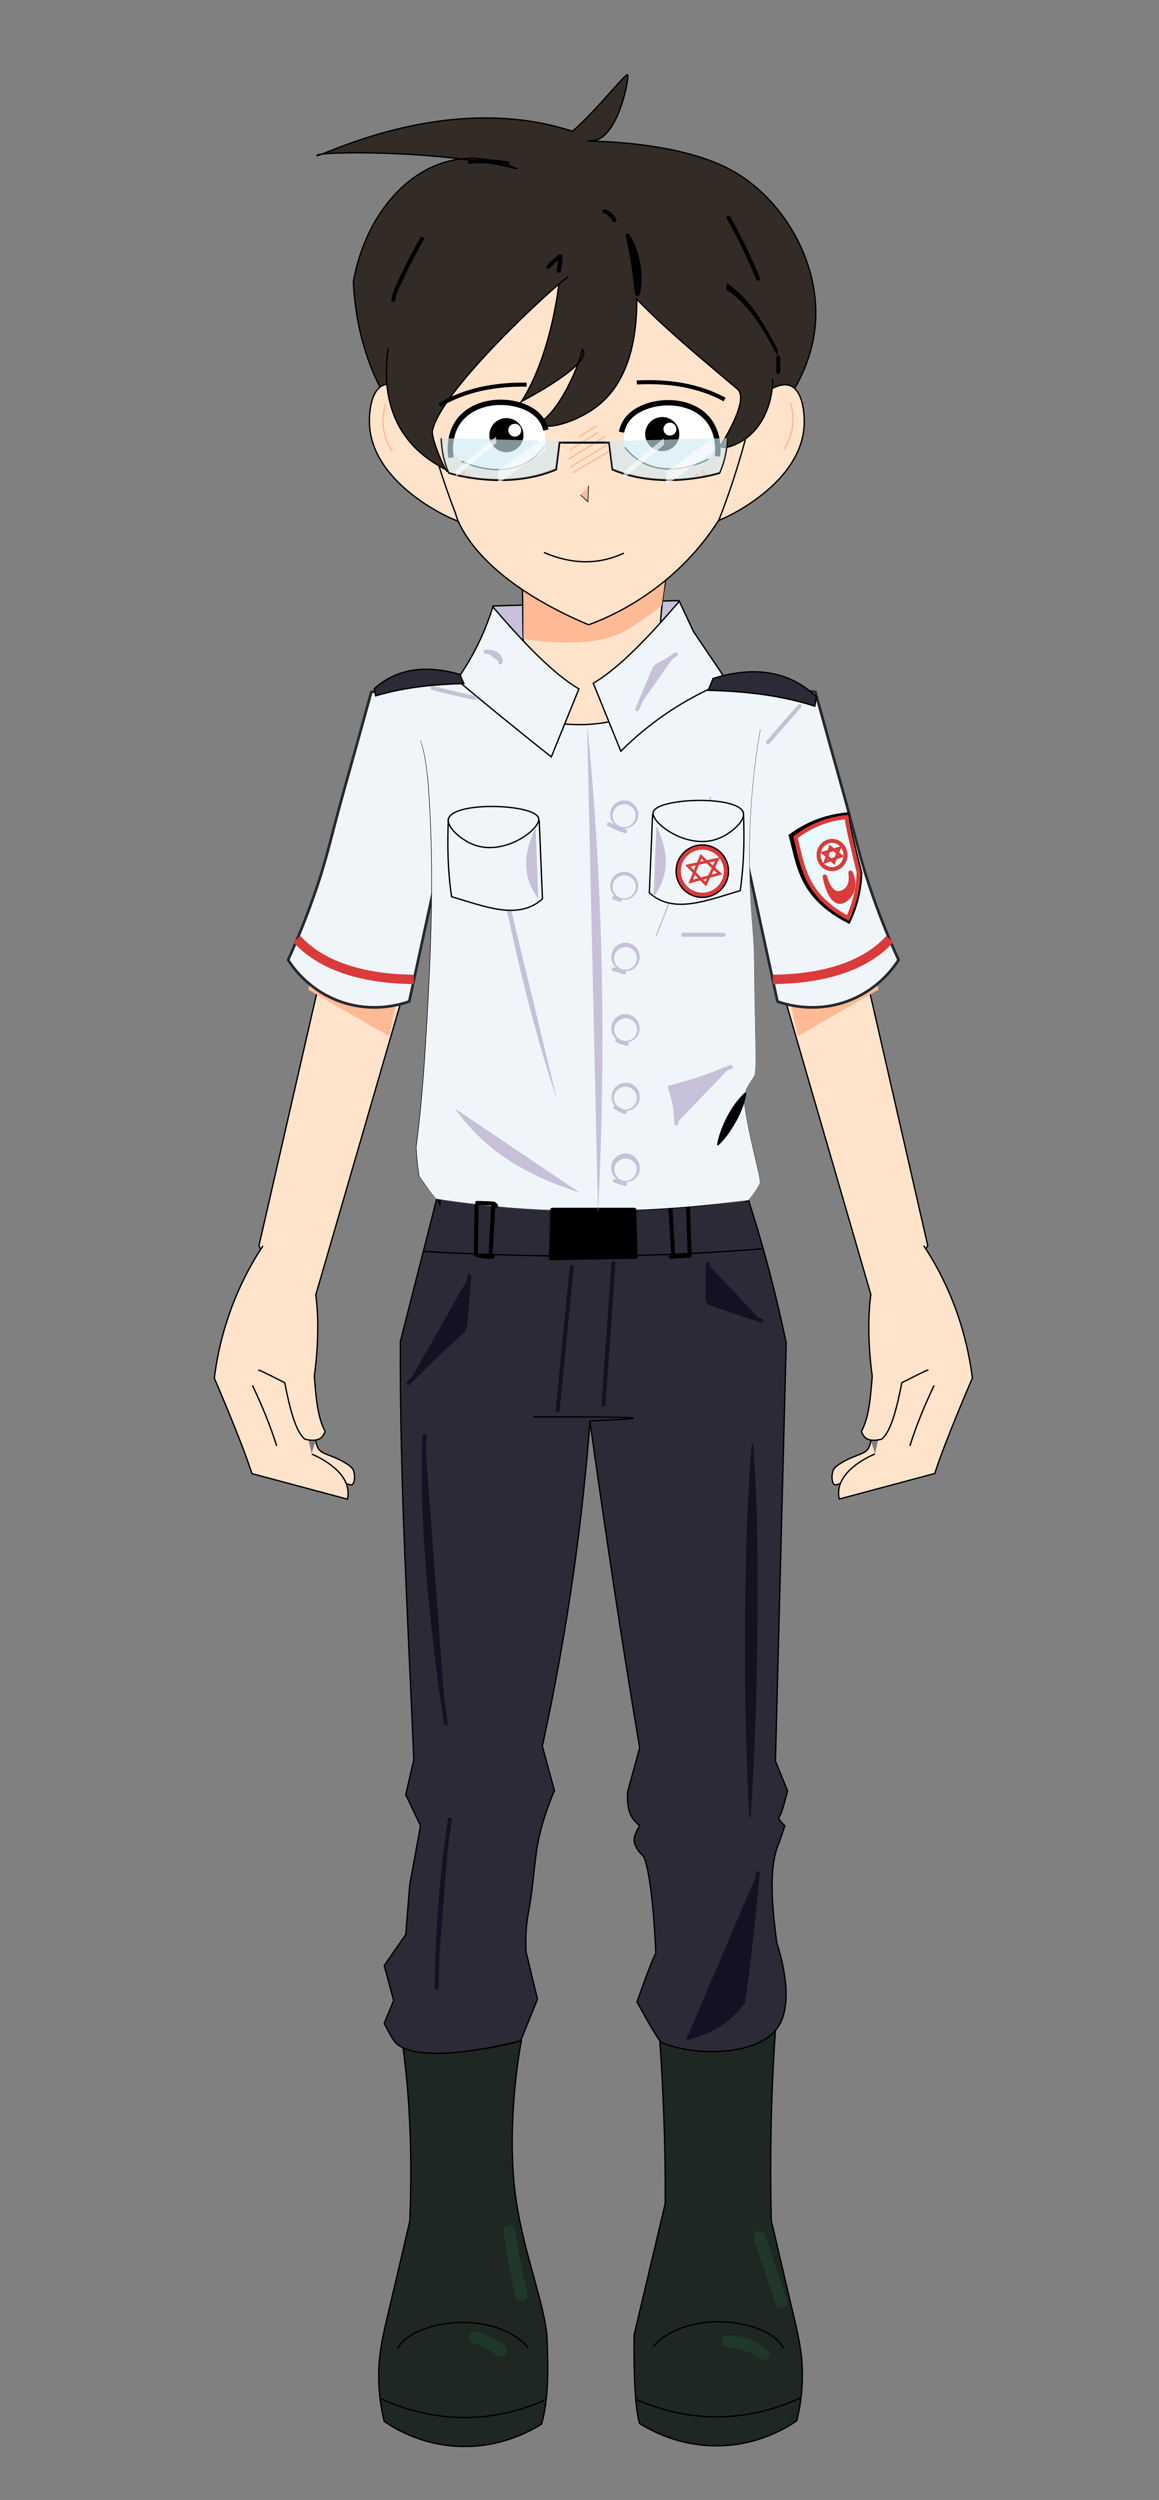 <?xml version="1.0" encoding="utf-8"?>
<!-- Generator: Adobe Illustrator 28.3.0, SVG Export Plug-In . SVG Version: 6.00 Build 0)  -->
<svg version="1.1" id="Layer_1" xmlns="http://www.w3.org/2000/svg" xmlns:xlink="http://www.w3.org/1999/xlink" x="0px" y="0px"
	 viewBox="0 0 862.1 1859" style="enable-background:new 0 0 862.1 1859;" xml:space="preserve">
<rect x="0" y="0" width="862.1" height="1859" fill="#808080" stroke="none"/>
<style type="text/css">
	.st0{fill:none;stroke:#000000;stroke-miterlimit:10;}
	.st1{fill:#C6C0D8;stroke:#000000;stroke-miterlimit:10;}
	.st2{fill:#FFE3CB;stroke:#000000;stroke-miterlimit:10;}
	.st3{fill:#2D2A38;}
	.st4{fill:#FFB995;}
	.st5{fill:#332C26;stroke:#000000;stroke-miterlimit:10;}
	.st6{fill:#332C26;}
	.st7{fill:none;stroke:#FFB995;stroke-miterlimit:10;}
	.st8{fill:#1E2722;stroke:#000000;stroke-miterlimit:10;}
	.st9{fill:#20382B;}
	.st10{fill:#FFB995;stroke:#000000;stroke-width:0.5;stroke-miterlimit:10;}
	.st11{fill:#FFB995;stroke:#FFB995;stroke-miterlimit:10;}
	.st12{fill:#EFF5F9;stroke:#25282D;stroke-width:2;stroke-miterlimit:10;}
	.st13{fill:#FFE3CB;}
	.st14{fill:#EFF5F9;stroke:#DB3A3A;stroke-width:7;stroke-miterlimit:10;}
	.st15{fill:#EFF5F9;stroke:#000000;stroke-miterlimit:10;}
	.st16{fill:#EFF5F9;}
	.st17{fill:#2D2A38;stroke:#000000;stroke-miterlimit:10;}
	.st18{fill:#141123;}
	.st19{fill:#141123;stroke:#141123;stroke-width:3;stroke-miterlimit:10;}
	.st20{fill:#C6C0D8;}
	.st21{fill:none;stroke:#C6C0D8;stroke-miterlimit:10;}
	.st22{fill:#45A3BF;}
	.st23{fill:#B3D9E8;stroke:#000000;stroke-miterlimit:10;}
	.st24{fill:#C6C0D8;stroke:#C6C0D8;stroke-miterlimit:10;}
	.st25{fill:#2D2A38;stroke:#000000;stroke-width:3;stroke-miterlimit:10;}
	.st26{fill:#EBFAFF;stroke:#DB3A3A;stroke-width:3;stroke-miterlimit:10;}
	.st27{fill:#DB3A3A;stroke:#DB3A3A;stroke-width:3;stroke-miterlimit:10;}
	.st28{fill:none;stroke:#DB3A3A;stroke-width:2;stroke-miterlimit:10;}
	.st29{fill:#EFF5F9;stroke:#000000;stroke-width:3;stroke-miterlimit:10;}
	.st30{fill:#EFF5F9;stroke:#DB3A3A;stroke-width:3;stroke-miterlimit:10;}
	.st31{fill:none;stroke:#DB3A3A;stroke-width:3;stroke-miterlimit:10;}
	.st32{fill:#FFFFFF;}
	.st33{fill:none;stroke:#000000;stroke-width:4;stroke-miterlimit:10;}
	.st34{stroke:#000000;stroke-miterlimit:10;}
	.st35{fill:none;stroke:#000000;stroke-width:3;stroke-miterlimit:10;}
	.st36{opacity:0.63;fill:#CEEAF4;stroke:#000000;stroke-miterlimit:10;enable-background:new    ;}
	.st37{opacity:0.63;}
	.st38{fill:#FDFEFF;}
</style>
<path class="st0" d="M400.5,1269.9"/>
<path class="st1" d="M366.8,450.6c46-1.3,92-2.7,138-4c-1.3,36.8-31.6,66.4-68,67C401,514.2,370.2,486.6,366.8,450.6z"/>
<path class="st2" d="M497.8,404.6c2.6,23.5-6,13-8,90c-2.9,9.3-9,25.8-22,43c-10,13.2-18.6,24.6-30,25c-18.9,0.7-33.6-29.7-40-43
	c-13.5-28-6-64-11-106C407.8,387.4,455.5,380.7,497.8,404.6z"/>
<g>
	<path class="st3" d="M552.4,907.7c2-4.3,6.3-15.2,1.4-22c-3.4-4.7-9.7-5.5-12-5.8c-54.9-6.9-12.3-12-90.7-13.6
		c-40.5-0.8-83.1-1-118.6,18.5c-1.8,1-3.6,2.1-4.7,3.8c-0.9,1.5-1.1,3.3-1.3,5c-3.1,30.5-3.3,61.3-0.4,91.9
		c0.8,8.4,1.8,16.8,4.8,24.7c4.3,11.3,12.5,20.7,20.5,29.8c3.9,4.5,8.1,9.1,13.5,11.5c6.3,2.7,13.5,2.1,20.4,2.4
		c10,0.4,19.8,2.8,29.8,3.8c10,1.1,20.5,0.6,29.3-4.2c5.9-3.2,10.6-8.2,15.2-13.1c13.2-14,26.4-28.1,38.1-43.4
		c4.2-5.5,8.2-11.1,12.9-16c5.4-5.6,11.8-10.2,16.8-16.2c6.2-7.4,10.1-16.4,13.9-25.3c3.6-8.5,8.1-20.3,11.8-35"/>
	<g>
		<path d="M553.7,908.4c3.9-8.7,7.1-21.7-3-27.5c-3.9-2.2-8.3-2.5-12.7-3.1c-4.1-0.6-8.2-1.2-12.3-2c-4.6-0.9-9.2-1.9-13.5-3.6
			c-0.3-0.1-0.7-0.2-1-0.4c-0.1-0.1-0.3-0.1-0.4-0.2c-0.1,0-0.8-0.3-0.3-0.1c-0.6-0.2-1.2-0.5-1.8-0.8c-1.2-0.5-2.4-1.1-3.7-1.5
			c-3.5-1.3-7.3-1.9-11-2.4c-8-1-16-1.4-24.1-1.7c-13.3-0.5-26.7-0.8-40-0.8c-13.4,0-26.9,0.4-40.3,1.9c-13.2,1.5-26.3,4.1-38.8,8.5
			c-6.2,2.2-12.2,4.8-18,7.9c-2.7,1.4-5.5,3-6.8,5.9c-1.4,3.1-1.3,7-1.6,10.3c-2.8,30.2-2.8,60.9,0.6,91.1c0.8,7.1,2,14.3,4.6,21
			c2.5,6.2,6,11.9,10.1,17.2c4,5.2,8.4,10.2,12.8,15.1c4.5,4.9,9.5,9.2,16.1,10.7c6.7,1.5,13.7,0.8,20.5,1.4
			c7.4,0.6,14.7,2.2,22.1,3.1c13.3,1.8,27.4,1.5,38.5-7c5.4-4.1,9.8-9.2,14.4-14.1c5.1-5.4,10.1-10.8,15.1-16.4
			c4.9-5.4,9.6-10.9,14.2-16.5c4.5-5.6,8.7-11.5,13.2-17.1c4.4-5.4,9.5-10,14.7-14.7c5-4.6,9.4-9.5,12.9-15.4
			c3.5-5.8,6.1-12,8.7-18.2c2.1-5,4.1-10.1,5.9-15.3c2.2-6.3,4.1-12.8,5.7-19.3c0.5-1.9-2.4-2.7-2.9-0.8c-3,11.8-6.8,23.3-11.5,34.4
			c-2.6,6-5.1,12.1-8.5,17.7c-3.4,5.8-7.8,10.6-12.7,15c-5,4.5-10,9-14.2,14.2c-4.4,5.4-8.4,11.1-12.8,16.5
			c-9,11.2-18.7,21.8-28.5,32.3c-4.5,4.8-8.9,10-14.1,14.2c-5.1,4.2-11,6.7-17.4,7.7c-13.8,2.2-27.6-1.9-41.3-3.3
			c-6.7-0.7-13.6,0.1-20.3-1.2c-6.5-1.3-11.3-5.3-15.6-10.1c-8.7-9.5-17.9-19.8-22.5-32c-2.5-6.6-3.6-13.6-4.3-20.6
			c-0.8-7.3-1.3-14.7-1.7-22c-0.8-14.8-0.9-29.7-0.3-44.5c0.3-7.4,0.8-14.8,1.4-22.2c0.2-1.8,0.3-3.6,0.5-5.4c0.2-1.6,0.2-3.4,1-4.9
			c1.3-2.7,4.9-4,7.4-5.3c11.5-5.8,23.8-9.8,36.4-12.3c25.6-5.2,52-4.9,78-4.4c11.2,0.2,22.4,0.5,33.6,1.2
			c5.4,0.4,10.4,0.8,15.6,1.9c1.4,0.3,2.9,0.7,4.2,1.2c0.6,0.2,1.2,0.4,1.8,0.7c0.4,0.2-0.3-0.1,0.1,0c0.1,0.1,0.3,0.1,0.4,0.2
			c0.3,0.1,0.5,0.2,0.8,0.3c2.9,1.3,5.9,2.4,8.9,3.3c6.1,1.7,12.3,2.7,18.6,3.7c4.2,0.6,8.4,0.7,12.3,2.2c2.4,0.8,4.6,2.3,5.9,4.5
			c1.3,2.2,1.7,4.7,1.7,7.2c-0.1,4.4-1.6,8.8-3.4,12.8C550.3,908.6,552.9,910.2,553.7,908.4L553.7,908.4z"/>
	</g>
</g>
<g>
	<path class="st4" d="M389.3,413.1c12-6.4,36.5-17.3,68.3-16.1c16.8,0.6,30.7,4.4,40.7,8.1c-2,15-4,30-6,45c0,0-23,18.8-36.3,23
		c-17.2,5.5-32.9,4.9-46.6,4.2c-8.4-0.4-15.4-1.4-20.1-2.2"/>
</g>
<path class="st5" d="M586.8,295.6c5.5-8.1,19.2-30.4,20-60.4c1.1-44.8-27-90.6-65.7-110.2c-46.1-23.3-120.5-19.3-100.3-20.4
	c19-1,27.6-47.7,26-49c-1.5-1.2-23.7,27.2-41,42c-95-31-190.3,21-190,18c0.3-3.1,91.9-4.3,148.5,9.9c0.2,0.1,0.3,0.1,0.5,0.1
	c-11.7-5.3-27.5-9.8-45-7c-37.1,5.9-68.2,42.2-77,91c1.4,26.9,8.7,77.9,47,115C386.5,399,536.6,368.8,586.8,295.6z"/>
<path class="st2" d="M284.8,286.6c-10.4,4.6-10.1,25.5-10,28c1.1,43.2,55.5,68.4,59,70c12,5.4,24.6,11,30,6c10.4-9.7-12.7-53-40-81
	C314.4,299.9,296.4,281.5,284.8,286.6z"/>
<path class="st2" d="M588.2,287c10.4,4.6,10.1,25.5,10,28c-1.1,43.2-55.5,68.4-59,70c-12,5.4-24.6,11-30,6c-10.4-9.7,12.7-53,40-81
	C558.6,300.4,576.6,281.9,588.2,287z"/>
<path class="st2" d="M310.8,271.6c3,48,28,110,28,110s9,45,99,83c15.4-5.6,63.5-25.5,97-78c21-54,31.3-104.7,30-121
	c-9-56.7-54.2-130.1-123-132C369.6,131.6,318.4,210,310.8,271.6z"/>
<path class="st5" d="M416.8,202.6c-7,66-29,96-29,96s56-29,45-39c1.8,1.5-14,45-32,55c4.7,6.2,28.7-0.8,44-13
	c43.4-34.5,25.7-117.1,23-129"/>
<path class="st5" d="M447.8,188.6c14,28.9,62.1,68.1,100.6,100.6c6.9,5.8-1.4,24.2-12.6,42.5c3.3,3.1,12.2-1.6,14.1-2.6
	c14.7-7.7,24.6-25.2,24.9-47.4"/>
<path class="st0" d="M310.8,321.5"/>
<path class="st6" d="M575.8,275.6c16.7-14.2-7.7-108.5-76-144c-65-33.8-154.9-6.6-191,51c-20.8,33.2-27.4,81.6-11,92
	c28.8,18.3,125-83.9,136.5-72.5c5,4.9-11.1,26.2-4.5,32.5c7,6.7,25.9-16.2,49.5-12.5c23.3,3.7,24.2,29.1,59,46
	C547.8,272.7,567.8,282.4,575.8,275.6z"/>
<g>
	<g>
		<path d="M417.2,201.7c0.8-3.6,1.2-7.4,1.1-11.1c0-1.1-1.3-2-2.3-1.3c-3.4,2.4-6.5,5.1-9.2,8.2c-0.5,0.6-0.6,1.5,0,2.1
			c0.5,0.5,1.6,0.6,2.1,0c2.5-2.9,5.4-5.6,8.6-7.8c-0.8-0.4-1.5-0.9-2.3-1.3c0,3.5-0.3,6.9-1,10.3c-0.2,0.8,0.2,1.6,1,1.9
			C416.1,203,417,202.5,417.2,201.7L417.2,201.7z"/>
	</g>
</g>
<g>
	<path d="M474.2,218.7c-0.7,0-0.8-7.3-3.1-21.8c-1.4-9.1-3-16.6-4.1-21.7c2.7,4.6,6.1,11.5,7.8,20.4
		C477,207.6,475.2,218.7,474.2,218.7z"/>
	<g>
		<path d="M474.2,217.2c0.4,0,1,0.5,1.1,0.6c0,0,0.1,0.4,0.1,0.1c0-0.2-0.1-0.4-0.1-0.6c-0.2-0.8-0.2-1.1-0.3-1.8
			c-0.3-2.3-0.5-4.7-0.8-7c-0.9-7.8-2.1-15.6-3.6-23.3c-0.7-3.5-1.4-7-2.2-10.5c-0.9,0.4-1.8,0.8-2.7,1.2c4.1,7,7,14.7,8,22.8
			c0.6,4.3,0.7,8.8,0.4,13.1c-0.1,1.4-0.2,2.9-0.5,4.2c-0.1,0.5-0.2,0.9-0.4,1.4c-0.1,0.3-0.1,0.1-0.1,0.2c0,0.1,0,0.1-0.1,0.1
			c0.2-0.3,0.4-0.4,0.7-0.5c-1.9,0.3-1.1,3.2,0.8,2.9c1.5-0.3,1.8-2.8,2-4c0.5-3,0.7-6.1,0.7-9.1c0-8-1.4-15.9-4.4-23.4
			c-1.3-3.2-2.8-6.3-4.6-9.3c-0.9-1.5-3.1-0.5-2.7,1.2c1.7,7.6,3.1,15.2,4.3,22.9c0.9,6.1,1.5,12.3,2.3,18.5c0.2,1.4,0.3,3.1,2,3.3
			C476.2,220.4,476.2,217.4,474.2,217.2z"/>
	</g>
</g>
<g>
	<g>
		<path d="M580.4,276.5c0-3.5,0-7,0-10.5c0-0.8-0.7-1.5-1.5-1.5s-1.5,0.7-1.5,1.5c0,3.5,0,7,0,10.5c0,0.8,0.7,1.5,1.5,1.5
			S580.4,277.4,580.4,276.5L580.4,276.5z"/>
	</g>
</g>
<g>
	<g>
		<path d="M349.6,121.8c9-0.7,18.2-0.3,27.1,1c1.9,0.3,2.7-2.6,0.8-2.9c-9.2-1.4-18.6-1.8-27.9-1.1
			C347.7,118.9,347.7,121.9,349.6,121.8L349.6,121.8z"/>
	</g>
</g>
<g>
	<g>
		<path d="M458.4,162.9c-1.7-3.5-4.8-6.1-8.4-7.3c-0.7-0.2-1.7,0.3-1.9,1.1c-0.2,0.8,0.2,1.6,1,1.9c0.2,0.1,0.4,0.1,0.6,0.2
			c0.2,0.1,0.2,0.1,0,0c0.1,0,0.2,0.1,0.3,0.1c0.4,0.2,0.8,0.4,1.1,0.6c0.4,0.2,0.7,0.4,1,0.7c0.1,0.1,0.1,0.1,0.2,0.2
			c0.3,0.2-0.2-0.2,0.1,0.1c0.2,0.1,0.3,0.3,0.5,0.4c0.3,0.3,0.6,0.6,0.9,0.8c0.1,0.1,0.3,0.3,0.4,0.5c0.1,0.1,0.1,0.1,0.2,0.2
			c0,0.1,0.3,0.3,0,0.1c0.5,0.6,1,1.4,1.3,2.1c0.3,0.7,1.4,0.9,2,0.5C458.6,164.5,458.7,163.6,458.4,162.9L458.4,162.9z"/>
	</g>
</g>
<g>
	<g>
		<path d="M540.6,162.6c8.2,14.5,15.5,29.6,21.8,45.1c0.7,1.8,3.6,1,2.9-0.8c-6.4-15.7-13.8-31-22.1-45.8
			C542.2,159.4,539.6,160.9,540.6,162.6L540.6,162.6z"/>
	</g>
</g>
<g>
	<g>
		<path d="M294,223.3c0.6-4,2.2-7.7,3.9-11.4c1.8-3.8,3.6-7.7,5.5-11.4c3.7-7.5,7.6-14.9,11.8-22.2c1-1.7-1.6-3.2-2.6-1.5
			c-4.2,7.4-8.2,15-12,22.7c-1.9,3.8-3.7,7.6-5.5,11.5c-1.7,3.7-3.4,7.6-4,11.7c-0.1,0.8,0.2,1.6,1,1.9
			C292.8,224.5,293.9,224.1,294,223.3L294,223.3z"/>
	</g>
</g>
<path class="st7" d="M286.8,300.6c-1.2,3.8-3.1,11.6-1,21c1.4,6.3,4,11.1,6,14"/>
<path class="st7" d="M587.9,299.4c1.2,3.8,3.1,11.6,1,21c-1.4,6.3-4,11.1-6,14"/>
<path class="st8" d="M387.8,1517.6c0,0-9.5,47.4-6,99c3.3,49,22.2,90.4,25,120c1.2,25.4,1.1,49-4,66c-8.1,5.1-32,18.7-64.5,16.4
	c-25.9-1.8-44.3-12.8-52.5-18.4c-1.6-6.4-3.5-16.1-4-28c-0.9-19.9,2.6-34.1,8-57c3-12.6,7.9-33.2,15-64c1.8-44.7,0.5-87.9-5-129
	C327.3,1528.6,356.9,1525.7,387.8,1517.6z"/>
<path class="st0" d="M392.8,1745.6c-26.1-29.4-87-20-97,1"/>
<path class="st0" d="M282.8,1783.6c41,18.4,82,18.9,123,1"/>
<path class="st8" d="M490.8,1517.6c1.5,21.2,2.6,43.3,3.3,66c0.6,18.8,0.8,37.2,0.7,55c-7.7,32.5-15.4,65-23.1,97.5c0,0-1.1,49,4,66
	c8.1,5.1,32,18.7,64.5,16.4c25.9-1.8,44.3-12.8,52.5-18.4c1.6-6.4,3.5-16.1,4-28c0.9-19.9-2.5-34.1-8-57c-3-12.6-7.8-33.2-15-64
	c-0.5-21.1-0.6-43.1-0.2-65.8c0.5-26.3,1.6-51.6,3.3-75.7c-6.5,4.5-20.7,13.1-40.8,15.3C514.5,1527.2,498,1520.8,490.8,1517.6z"/>
<path class="st0" d="M485.7,1745.1c26.1-29.4,87-20,97,1"/>
<path class="st0" d="M595.7,1783.1c-41,18.4-82,18.9-123,1"/>
<g>
	<path class="st9" d="M378.8,1658.8c2.4,16,5.4,31.9,9.1,47.7"/>
	<g>
		<path class="st9" d="M374.5,1660c2.4,16,5.4,31.9,9.1,47.7c0.5,2.3,3.3,3.9,5.5,3.1c2.4-0.8,3.7-3.1,3.1-5.5
			c-3.7-15.8-6.7-31.7-9.1-47.7c-0.3-2.3-3.4-3.8-5.5-3.1C375.1,1655.3,374.1,1657.5,374.5,1660L374.5,1660z"/>
	</g>
</g>
<g>
	<path class="st9" d="M564.9,1663.4c5.4,16.1,10.8,32.3,16.2,48.4"/>
	<g>
		<path class="st9" d="M560.6,1664.6c5.4,16.1,10.8,32.3,16.2,48.4c0.8,2.2,3.1,3.9,5.5,3.1c2.2-0.7,3.9-3.2,3.1-5.5
			c-5.4-16.1-10.8-32.3-16.2-48.4c-0.8-2.2-3.1-3.9-5.5-3.1C561.5,1659.8,559.8,1662.2,560.6,1664.6L560.6,1664.6z"/>
	</g>
</g>
<g>
	<g>
		<path class="st9" d="M352.2,1742.4c0.9,0.3,1.7,0.6,2.6,0.9c0.4,0.2,0.9,0.3,1.3,0.5c0.2,0.1,1.6,0.7,0.5,0.2
			c1.6,0.6,3.1,1.4,4.6,2.2c3.1,1.6,6.1,3.5,9,5.5c1.9,1.4,5.1,0.4,6.2-1.6c1.2-2.3,0.4-4.7-1.6-6.2c-6.1-4.4-13-7.8-20.1-10.2
			c-2.2-0.7-5,0.9-5.5,3.1C348.5,1739.4,349.8,1741.6,352.2,1742.4L352.2,1742.4z"/>
	</g>
</g>
<g>
	<g>
		<path class="st9" d="M541.3,1745.6c1.1,0,2.2,0.1,3.4,0.2c0.3,0,0.6,0.1,0.8,0.1c0.4,0,0.5,0.1,0.1,0c0.6,0.1,1.1,0.2,1.7,0.3
			c2.3,0.4,4.5,1,6.7,1.8c0.5,0.2,1,0.4,1.6,0.6c0.7,0.2-0.6-0.3,0.1,0c0.3,0.1,0.5,0.2,0.8,0.3c1,0.5,2,1,3,1.5
			c1,0.6,1.9,1.1,2.9,1.8c0.5,0.3,0.9,0.6,1.4,1c0.1,0,0.7,0.5,0.4,0.3c-0.4-0.3,0.6,0.4,0.5,0.4c1.8,1.5,4.6,1.9,6.4,0
			c1.5-1.6,2-4.8,0-6.4c-8.4-6.8-18.8-10.8-29.7-10.9c-2.4,0-4.6,2.1-4.5,4.5C536.9,1743.5,538.8,1745.5,541.3,1745.6L541.3,1745.6z
			"/>
	</g>
</g>
<line class="st7" x1="443.8" y1="316.6" x2="430.8" y2="324.6"/>
<line class="st7" x1="444.8" y1="321.6" x2="423.8" y2="334.6"/>
<line class="st7" x1="449.8" y1="324.6" x2="422.8" y2="341.6"/>
<line class="st7" x1="451.8" y1="330.6" x2="423.8" y2="347.6"/>
<line class="st7" x1="454.8" y1="334.6" x2="425.8" y2="351.6"/>
<path class="st10" d="M437.8,361.1c-0.2,4-0.3,8-0.5,12c-1.8-1.7-3.7-3.3-5.5-5"/>
<g>
	<g>
		<path class="st4" d="M343.7,350.4c-0.6,0.8-1.2,1.6-1.8,2.5c-0.1,0.2-0.2,0.4-0.2,0.6c0,0.2,0,0.4,0,0.6c0.1,0.4,0.4,0.7,0.7,0.9
			c0.4,0.2,0.8,0.3,1.2,0.1c0.1,0,0.2-0.1,0.4-0.1c0.2-0.1,0.4-0.3,0.5-0.5c0.6-0.8,1.2-1.6,1.8-2.5c0.1-0.2,0.2-0.4,0.2-0.6
			c0-0.2,0-0.4,0-0.6c-0.1-0.4-0.4-0.7-0.7-0.9c-0.4-0.2-0.8-0.3-1.2-0.1c-0.1,0-0.2,0.1-0.4,0.1C344,350,343.9,350.2,343.7,350.4
			L343.7,350.4z"/>
	</g>
</g>
<g>
	<g>
		<path class="st4" d="M347.7,353.1c-0.2,0.3-0.4,0.6-0.6,0.9c-0.1,0.2-0.2,0.4-0.2,0.6c0,0.2,0,0.4,0,0.6c0.1,0.2,0.1,0.4,0.3,0.5
			c0.1,0.2,0.2,0.3,0.4,0.4c0.1,0,0.2,0.1,0.4,0.1c0.3,0.1,0.5,0.1,0.8,0c0.1,0,0.2-0.1,0.4-0.1c0.2-0.1,0.4-0.3,0.5-0.5
			c0.2-0.3,0.4-0.6,0.6-0.9c0.1-0.2,0.2-0.4,0.2-0.6c0-0.2,0-0.4,0-0.6c0-0.2-0.1-0.4-0.3-0.5c-0.1-0.2-0.2-0.3-0.4-0.4
			c-0.1,0-0.2-0.1-0.4-0.1c-0.3-0.1-0.5-0.1-0.8,0c-0.1,0-0.2,0.1-0.4,0.1C348,352.7,347.8,352.9,347.7,353.1L347.7,353.1z"/>
	</g>
</g>
<g>
	<g>
		<path class="st4" d="M517.2,353c0,0.5,0,1,0,1.5c0,0.2,0,0.4,0.1,0.6c0.1,0.2,0.2,0.4,0.3,0.5c0.1,0.1,0.3,0.2,0.5,0.3
			c0.2,0.1,0.4,0.1,0.6,0.1c0.1,0,0.3,0,0.4,0c0.2-0.1,0.5-0.2,0.7-0.4c0.3-0.3,0.4-0.6,0.4-1.1c0-0.5,0-1,0-1.5
			c0-0.2,0-0.4-0.1-0.6c-0.1-0.2-0.2-0.4-0.3-0.5c-0.1-0.1-0.3-0.2-0.5-0.3c-0.2-0.1-0.4-0.1-0.6-0.1c-0.1,0-0.3,0-0.4,0
			c-0.2,0.1-0.5,0.2-0.7,0.4C517.3,352.2,517.2,352.6,517.2,353L517.2,353z"/>
	</g>
</g>
<g>
	<g>
		<path class="st4" d="M521.7,351.8C521.7,351.8,521.7,351.8,521.7,351.8c0-0.1-0.1-0.2-0.2-0.3c0.2,0.3,0.4,0.7,0.6,1
			c0-0.1-0.1-0.2-0.2-0.4c0.2,0.4,0.3,0.8,0.3,1.3c0-0.1,0-0.3,0-0.4c0,0.4,0,0.8,0,1.1c0,0.4,0.2,0.8,0.4,1.1
			c0.3,0.3,0.7,0.5,1.1,0.4c0.4,0,0.8-0.1,1.1-0.4c0.1-0.1,0.2-0.2,0.2-0.3c0.1-0.2,0.2-0.5,0.2-0.8c0.1-0.8,0-1.5-0.2-2.2
			c-0.1-0.4-0.3-0.8-0.5-1.2c-0.2-0.4-0.5-0.7-0.7-1.1c-0.2-0.3-0.7-0.4-1.1-0.4c-0.4,0-0.8,0.2-1.1,0.4c-0.3,0.3-0.5,0.7-0.4,1.1
			c0,0.1,0,0.3,0,0.4C521.4,351.4,521.5,351.6,521.7,351.8L521.7,351.8z"/>
	</g>
</g>
<path class="st5" d="M422.8,205.6c-12.8,8.9-94,84-101,114c-2,5,9.6,31.4,11,31c0.1,0,0.1-0.1,0.1-0.1c0.7-2.6-54.9-18.4-44.1-91.9"
	/>
<path class="st2" d="M625.1,642.3c21.7,94.7,43.3,189.3,65,284c-11.3,21.7-22.7,43.3-34,65c-31-106.7-62-213.3-93-320
	C583.8,661.7,604.4,652,625.1,642.3z"/>
<path class="st11" d="M652.8,735.7c-19.7,11.3-39.3,22.7-59,34c-22.8-89,7.7-132,27-132C630.1,637.7,640.8,670,652.8,735.7z"/>
<path class="st12" d="M481.4,497.9c41.7,5.6,83.4,11.1,125.1,16.7c6.9,25.1,13.9,50.2,20.9,75.2c8.5,30.4,11.5,45.7,19.2,68.8
	c8,24,16.2,43,21.8,55.2c-3.4,5.3-15.5,22.9-39.5,31.2c-24.2,8.3-44.7,1.8-50.6-0.3c-10.7-49.4-21.4-98.8-32.1-148.1"/>
<path class="st13" d="M651.8,962.2c4.9-18.4,21.6-36,32.8-33.4c14.3,3.4,16.5,39.2,17.7,59.9c1,16.5,4.8,88.3-28.5,104.5
	c-1.9,0.9-10.5,5.1-16.5,1.5c-13.3-8.1,8.3-41.9-0.5-91.5C653.4,983.9,648,976.7,651.8,962.2z"/>
<path class="st2" d="M653.8,1090.2c0,0-27,14-33,14c-1.7-1.4-2-4-1.9-6.3c0,0,0-2.4,0.9-4.7c1.5-4,13-9,13-9c7.7-3.3,10.7-3.6,13-7
	c1.5-2.1,2-6,2-6"/>
<path class="st2" d="M687.1,926.3c9.3,14.1,20,33.7,27.6,58.5c4.5,14.7,7.1,28.2,8.6,39.9c0,0-20.3,46.8-28,71l-71,19
	c-0.5-2-0.6-3.8-0.5-5.5c0.9-16.9,24.3-26.9,27-28"/>
<path class="st2" d="M647.8,962.2c-4,29,1,61,1,61c-1.2,15.7-2.5,31.3-8,41c1.7,6.5,7.1,8,15,6c6.8-5.5,11.2-22.3,15-42
	c0,0,19.2-9.8,19.4-9.4c0,0-0.1,0.2-0.4,0.4"/>
<path class="st2" d="M694.8,1030.2c-7.1,15-13.3,30-18,45"/>
<path class="st14" d="M661.9,698.3c-19.3,21.2-51.7,29.7-87,30"/>
<path class="st2" d="M257.6,642.4c-21.7,94.7-43.3,189.3-65,284c11.3,21.7,22.7,43.3,34,65c31-106.7,62-213.3,93-320
	C298.9,661.7,278.2,652,257.6,642.4z"/>
<path class="st11" d="M229.9,735.7c19.7,11.3,39.3,22.7,59,34c22.8-89-7.7-132-27-132C252.6,637.7,241.9,670,229.9,735.7z"/>
<path class="st12" d="M401.3,497.9c-41.7,5.6-83.4,11.1-125.1,16.7c-6.9,25.1-13.9,50.2-20.9,75.2c-8.5,30.4-11.5,45.7-19.2,68.8
	c-8.1,24-16.2,43-21.8,55.2c3.4,5.3,15.5,22.9,39.5,31.2c24.2,8.3,44.7,1.8,50.6-0.3c10.7-49.4,21.4-98.8,32.1-148.1"/>
<path class="st13" d="M230.8,962.2c-4.9-18.4-21.6-36-32.8-33.4c-14.3,3.4-16.5,39.2-17.7,59.9c-1,16.5-4.8,88.3,28.5,104.5
	c1.9,0.9,10.5,5.1,16.5,1.5c13.3-8.1-8.3-41.9,0.5-91.5C229.3,983.9,234.7,976.7,230.8,962.2z"/>
<path class="st2" d="M228.8,1090.2c0,0,27,14,33,14c1.7-1.4,2-4,1.9-6.3c0,0,0-2.4-0.9-4.7c-1.5-4-13-9-13-9c-7.7-3.3-10.7-3.6-13-7
	c-1.4-2.1-2-6-2-6"/>
<path class="st2" d="M195.6,926.4c-9.3,14.1-20,33.7-27.6,58.5c-4.6,14.7-7.1,28.2-8.6,39.9c0,0,20.3,46.8,28,71l71,19
	c0.5-2,0.6-3.8,0.5-5.5c-0.9-16.9-24.3-26.9-27-28"/>
<path class="st2" d="M234.8,962.2c4,29-1,61-1,61c1.2,15.7,2.5,31.3,8,41c-1.7,6.5-7.1,8-15,6c-6.8-5.5-11.2-22.3-15-42
	c0,0-19.2-9.8-19.4-9.4c0,0,0.1,0.2,0.4,0.4"/>
<path class="st2" d="M187.8,1030.2c7.1,15,13.3,30,18,45"/>
<path class="st14" d="M220.8,698.3c19.3,21.2,51.7,29.7,87,30"/>
<path class="st15" d="M464.8,533.6c-18,6-37.4,6.7-58,3c0.1-3.8,8,29,30,38C467.8,557.6,466,527.5,464.8,533.6z"/>
<g>
	<path class="st16" d="M312.8,550.6c15.5,41.3,6,236-3,301c-0.7,3.5,2,23,2,23s10.1,14.8,13,17c31.8,4.9,68.4,8.5,109,9
		c46.3,0.6,87.8-2.9,123-8c4.2-4.5,6.6-9,8-12c3.1,0.2-7.7-33-11-60c-1.4-11.2,7.5-18.1,8-22c1.5-11.2-0.3-36.7-0.6-86.5
		c-0.1-17.5-3.8-41.9-3.6-78c0.1-21.7,1.5-53.1,8.2-91.5"/>
	<path d="M312.9,550.6c3.4,9.6,4.4,19.9,5.6,29.9c5.6,70.9,1.7,142.3-2.9,213.2c-1.4,18.6-3,37.2-5.4,55.6c-0.1,1.3-0.6,3.7-0.4,5
		c0.3,6.8,1.2,13.5,2.1,20.2c4,5.5,7.9,12,12.9,17c19,2.9,38.5,5.2,57.8,6.6c58,4.5,116.5,1.9,174.1-5.7c2.8-3.2,6.1-7.6,8-12
		c0.4,0.1,0.5-0.5,0.5-1c0-3.1-0.8-6.2-1.5-9.2c-2.3-10.4-4.9-20.8-7-31.3c-1.3-6.5-2.6-13.2-3.2-19.8c-0.3-4,1-8.1,2.9-11.6
		c1.5-3.2,4.3-5.8,5.2-9.2c0.4-3.5,0.5-7.1,0.5-10.7c0.1-7.3-0.4-24.6-0.5-32c-0.7-21.4,0-42.8-1.7-64.1
		c-4.5-49.7-3.2-99.9,5.6-149.1l0.2,0c-8.8,49.1-10.1,99.4-5.6,149c1.7,21.3,1,42.7,1.7,64.1c0.2,7.6,0.6,24.7,0.5,32.1
		c0,3.6-0.1,7.1-0.5,10.7c-0.9,3.5-3.7,6.1-5.2,9.3c-1.9,3.5-3.1,7.4-2.9,11.4c0.6,6.6,1.9,13.2,3.2,19.8c2.1,10.5,4.7,20.8,7,31.3
		c0.6,3.1,1.4,6.1,1.5,9.2c0,0.5-0.1,1.1-0.7,1.2c-1.6,3.9-4.7,8.7-8,12c-57.6,8.9-116.2,10.2-174.2,5.6
		c-19.4-1.5-38.7-3.8-57.9-6.7c-5.1-5.1-8.9-11.2-13.1-17c-0.9-6.7-1.8-13.4-2.1-20.2c-0.1-1.4,0.2-3.7,0.4-5.1
		c2.4-18.5,4-37.1,5.4-55.6c4.6-70.9,8.5-142.2,2.9-213.2c-1.1-10-2.2-20.3-5.5-29.9C312.7,550.6,312.9,550.6,312.9,550.6
		L312.9,550.6z"/>
</g>
<path class="st16" d="M393.8,533.6c-3.6-10.7-16.3-15.5-26-14c-16.1,2.6-27.1,23.7-21,35c6,11,28.5,12.7,40,2
	C392,551.7,396.8,542.5,393.8,533.6z"/>
<path class="st16" d="M539.3,523c-3.4-11-17.2-16.1-27-15.9c-22,0.4-41.5,27.7-36,40c5.7,12.8,40.8,15.3,56-1.1
	C533.1,545,542.8,534.3,539.3,523z"/>
<path class="st15" d="M505.3,447.1c-22.5,26.2-44.5,49.5-64,61c6.8,16.8,13.7,33.7,20.5,50.5c9.8-9.8,22.8-21.1,39.6-31.8
	c14.4-9.2,27.9-15.6,39.4-20.2c-8.3-12.3-16.7-24.7-25-37C512.3,462.1,508.8,454.6,505.3,447.1z"/>
<path class="st15" d="M366.6,451.3c22.5,26.2,44.5,49.5,64,61c-6.8,16.8-13.7,33.7-20.5,50.5c-13.1-10.3-26.3-21-39.6-31.8
	c-10.4-8.5-20.6-17-30.7-25.4c5.2-7.3,10.8-16.3,16-27C360.6,468.7,364.1,459.4,366.6,451.3z"/>
<path class="st17" d="M556.8,892.6c4.6,14.2,9.1,29.1,13.3,44.7c5.8,21.3,10.6,41.8,14.7,61.3l-8,311c3,7.3,6,14.7,9,22
	c-3.1,12.8-5,18-6,19c0,0-0.2,0.2-0.3,0.4c-0.7,1.5,1.5,4.1,4.3,6.6c-1.3,4-2.7,8-4,12c-8,17.3-6,45.1-2,75c6.3,19.8,10.8,45.3,2,61
	c-13.5,24-64.4,23.8-88,13c-3-2.3-18-30-18-30s12-34,14-36c0,0-2-56-9-72c-1.9-1.9-8.1-7.8-7-14c0.6-3.5,4-9,4-9
	c-9.2-7.1-9.2-16-9-25c3-11,6-22,9-33c-20-118-37-243-37-243c-17.7-0.7-35.3-1.3-53-2"/>
<path class="st17" d="M324.8,891.6c-9,35.3-18,70.7-27,106c-0.5,103.5,5.7,207.3,10,311c-2,8.7-4,17.3-6,26c3.7,7.7,7.3,15.3,11,23
	l-8,43.7l-3,37.3l-16,23l7,26l-7,17c0,0,6.2,12.6,9,15c19.4,17.1,88.7-1.1,92.5-2.1c4.2-10.3,8.3-20.6,12.5-30.9
	c-2.8-11.7-5.7-23.4-8.5-35.1c-0.7-13,0.6-23.2,1.9-30c4.6-24.5,3.8-43.1,10.2-64.9c3.2-10.9,6.6-19.6,9-25.1c-3-11-9-33-9-33
	c8.8-40.4,16.8-83.9,23.4-130.3c5.5-39,9.4-76.3,12.1-111.6c21.3-0.8,32-1.5,32-2c0-0.7-24.7-1.1-74-1"/>
<path class="st0" d="M314.8,930.6c82.6,4.6,166.3,5.2,252-2"/>
<g>
	<path d="M410.8,899.6c-0.3,12-0.7,24-1,36c21-0.3,42-0.7,63-1c-0.3-11.7-0.7-23.3-1-35C451.5,899.6,431.1,899.6,410.8,899.6z"/>
	<g>
		<path d="M409.3,899.6c-0.3,12-0.7,24-1,36c0,0.8,0.7,1.5,1.5,1.5c21-0.3,42-0.7,63-1c0.8,0,1.5-0.7,1.5-1.5
			c-0.3-11.7-0.7-23.3-1-35c0-0.8-0.7-1.5-1.5-1.5c-20.3,0-40.7,0-61,0c-1.9,0-1.9,3,0,3c20.3,0,40.7,0,61,0c-0.5-0.5-1-1-1.5-1.5
			c0.3,11.7,0.7,23.3,1,35c0.5-0.5,1-1,1.5-1.5c-21,0.3-42,0.7-63,1c0.5,0.5,1,1,1.5,1.5c0.3-12,0.7-24,1-36
			C412.4,897.7,409.4,897.7,409.3,899.6z"/>
	</g>
</g>
<g>
	<g>
		<path d="M365.4,896.1c-0.7,12.8-1.4,25.7-2.1,38.5c-0.1,1.9,2.9,1.9,3,0c0.7-12.8,1.4-25.7,2.1-38.5
			C368.5,894.2,365.5,894.2,365.4,896.1L365.4,896.1z"/>
	</g>
</g>
<g>
	<g>
		<path d="M353,896.3c-0.2,12.2-0.3,24.5-0.5,36.7c0,1.9,3,1.9,3,0c0.2-12.2,0.3-24.5,0.5-36.7C356,894.4,353,894.4,353,896.3
			L353,896.3z"/>
	</g>
</g>
<g>
	<g>
		<path d="M353,933.9c4.5,2,9.3,2.7,14.1,1.9c0.8-0.1,1.2-1.1,1-1.8c-0.2-0.9-1-1.2-1.9-1c-2.1,0.3-4.4,0.3-6.5,0
			c-1-0.2-2-0.4-3-0.7c-0.8-0.3-1.7-0.6-2.3-0.9c-0.7-0.3-1.6-0.2-2,0.5C352.1,932.5,352.3,933.6,353,933.9L353,933.9z"/>
	</g>
</g>
<g>
	<g>
		<path d="M370.1,895.5c-0.6-0.6-1.4-1.3-2.1-1.8c-0.6-0.3-1.3-0.3-1.9-0.3c-0.8,0-1.5,0-2.2-0.1c-3-0.1-6-0.2-9-0.3
			c-1.9-0.1-1.9,2.9,0,3c4.1,0.1,8.3,0.2,12.4,0.4c-0.2-0.1-0.5-0.1-0.8-0.2c0,0,0.1,0.1,0.2,0.1c-0.2-0.3,0.2,0.2,0.3,0.2
			c0.4,0.3,0.8,0.6,1.1,1C369.3,899,371.4,896.9,370.1,895.5L370.1,895.5z"/>
	</g>
</g>
<path class="st0" d="M353.8,932.6"/>
<g>
	<g>
		<path d="M497.3,899.6c0.7,11.7,1.3,23.3,2,35c0.1,1.9,3.1,1.9,3,0c-0.7-11.7-1.3-23.3-2-35C500.2,897.7,497.2,897.7,497.3,899.6
			L497.3,899.6z"/>
	</g>
</g>
<g>
	<g>
		<path d="M510.3,898.6c0.4,11.7,0.8,23.4,1.2,35.1c0.1,1.9,3.1,1.9,3,0c-0.4-11.7-0.8-23.4-1.2-35.1
			C513.2,896.7,510.2,896.7,510.3,898.6L510.3,898.6z"/>
	</g>
</g>
<g>
	<g>
		<path d="M512.8,932.1c-4.7,0.3-9.3,0.7-14,1c-0.8,0.1-1.5,0.7-1.5,1.5c0,0.8,0.7,1.6,1.5,1.5c4.7-0.3,9.3-0.7,14-1
			c0.8-0.1,1.5-0.7,1.5-1.5C514.3,932.8,513.6,932,512.8,932.1L512.8,932.1z"/>
	</g>
</g>
<g>
	<path class="st9" d="M456.3,939.2c-2.5,35.1-5,70.2-7.5,105.4"/>
	<g>
		<path class="st18" d="M454.8,939.2c-1.9,27.3-3.9,54.7-5.8,82c-0.5,7.8-1.1,15.6-1.6,23.4c-0.1,1.9,2.9,1.9,3,0
			c1.9-27.3,3.9-54.7,5.8-82c0.5-7.8,1.1-15.6,1.6-23.4C457.9,937.3,454.9,937.3,454.8,939.2L454.8,939.2z"/>
	</g>
</g>
<g>
	<path class="st9" d="M425.3,942.1c-3.5,35.5-7,71-10.5,106.5"/>
	<g>
		<path class="st18" d="M423.8,942.1c-2.7,27.8-5.5,55.5-8.2,83.2c-0.8,7.8-1.5,15.5-2.3,23.3c-0.2,1.9,2.8,1.9,3,0
			c2.7-27.8,5.5-55.5,8.2-83.2c0.8-7.8,1.5-15.5,2.3-23.3C427,940.2,424,940.2,423.8,942.1L423.8,942.1z"/>
	</g>
</g>
<g>
	<path class="st18" d="M349.1,948.9c-1,11.6-1.9,23.2-2.9,34.8c-0.1,1.6-0.3,3.2-0.9,4.6c-1.2,2.7-3.5,4.1-4,4.5
		c-3.5,2.4-16.8,15.2-37.5,35.8"/>
	<g>
		<path class="st18" d="M347.6,948.9c-0.7,9-1.5,17.9-2.2,26.8c-0.2,2.2-0.4,4.5-0.6,6.7c-0.2,2-0.2,4-1.2,5.8
			c-0.9,1.6-2.2,2.6-3.7,3.7c-2.4,1.8-4.7,4-6.9,6c-3.9,3.7-7.8,7.4-11.6,11.1c-6.3,6.1-12.5,12.3-18.7,18.5
			c-1.4,1.4,0.8,3.5,2.1,2.1c9.8-9.7,19.5-19.5,29.6-28.9c2.3-2.2,4.7-4.4,7.2-6.4c-0.3,0.2,0.1-0.1,0.2-0.2
			c0.2-0.1,0.4-0.3,0.6-0.4c1.1-0.8,2-1.6,2.9-2.7c2.5-3.3,2.4-7.5,2.8-11.4c0.8-10.3,1.7-20.5,2.5-30.8
			C350.7,946.9,347.7,947,347.6,948.9L347.6,948.9z"/>
	</g>
</g>
<g>
	<path class="st18" d="M526.4,939.9c0,8.2-0.1,16.3-0.1,24.5c0,1.3,0,2.8,0.9,3.9c0.7,0.8,1.8,1.2,2.8,1.6
		c12.2,4.1,24.3,8.2,36.4,12.3"/>
	<g>
		<path class="st18" d="M524.9,939.9c0,4.8,0,9.6-0.1,14.5c0,2.5,0,4.9,0,7.3c0,1.9-0.3,4.2,0.4,6c0.7,1.9,2.2,2.8,4,3.4
			c2.3,0.8,4.7,1.6,7,2.4c4.6,1.6,9.3,3.1,14,4.7c5.3,1.8,10.6,3.6,15.9,5.4c1.8,0.6,2.6-2.3,0.8-2.9c-8.8-3-17.5-5.9-26.3-8.9
			c-2.1-0.7-4.3-1.4-6.4-2.2c-1.1-0.4-2.2-0.8-3.3-1.1c-0.8-0.3-1.8-0.5-2.4-1.1c-1.2-1.2-0.7-4-0.7-5.5c0-2.2,0-4.4,0-6.6
			c0-5.2,0.1-10.3,0.1-15.4C527.9,938,524.9,938,524.9,939.9L524.9,939.9z"/>
	</g>
</g>
<path class="st19" d="M315.8,1066.6c-2.5,55.3,2.9,127.3,16,216"/>
<path class="st19" d="M334.8,1351.6c-6.3,42.7-9.6,85.3-10,128"/>
<g>
	<path class="st18" d="M559.8,1073.6c-0.7,92.7-1.3,185.3-2,278"/>
	<path class="st18" d="M560.3,1073.6c3.3,46.2,3.6,92.8,3.1,139c-0.6,46.2-1.8,92.9-5.1,139l-1,0c-3.7-69.4-3.9-139.1-2-208.5
		c0.4-10.1,0.9-24.8,1.5-34.7c0.6-11.6,1.3-23.2,2.4-34.7H560.3L560.3,1073.6z"/>
</g>
<path class="st19" d="M563.8,1391.6c-3.4,36.3-7,69.9-11,97c-11.2,15.7-26,22.7-42,27"/>
<g>
	<path class="st20" d="M502.7,486.4c-3.3,2.7-6.9,5-10.8,6.9c-1.5,0.7-3.1,1.4-4.2,2.6c-0.8,0.9-1.3,2.1-1.8,3.2
		c-4,9.4-8,18.8-12,28.2"/>
	<g>
		<path class="st20" d="M501.6,485.4c-3.3,2.7-6.9,4.9-10.8,6.8c-1.6,0.8-3.3,1.6-4.4,3c-1.3,1.6-2,3.6-2.7,5.5
			c-3.7,8.6-7.4,17.3-11,26c-0.3,0.8-0.2,1.6,0.5,2c0.6,0.4,1.7,0.2,2-0.5c3.6-8.5,7.2-17,10.9-25.5c0.8-1.8,1.4-4.1,2.7-5.6
			c1.2-1.4,3.1-2,4.7-2.8c3.7-1.8,7.1-4.1,10.3-6.7C505.2,486.3,503.1,484.1,501.6,485.4L501.6,485.4z"/>
	</g>
</g>
<g>
	<path class="st20" d="M361.3,484.6c2.6,0.1,5.4,0.2,7.7,1.5s4,4.1,3.1,6.6"/>
	<g>
		<path class="st20" d="M361.3,486.1c2.5,0.1,5.2,0.2,7.3,1.5c0.4,0.2,0.7,0.5,1.1,0.9c0.2,0.2,0.3,0.3,0.4,0.5
			c0.2,0.2,0.3,0.5,0.4,0.7c0,0,0,0.1,0.1,0.1c0-0.1,0-0.1,0,0c0,0.1,0.1,0.2,0.1,0.4c0,0.1,0.1,0.3,0.1,0.4c0,0,0.1,0.5,0,0.2
			c0,0.2,0,0.5,0,0.8c0,0.4,0.1-0.2,0,0.2c0,0.1-0.1,0.3-0.1,0.4c-0.2,0.8,0.3,1.6,1,1.9c0.8,0.2,1.6-0.3,1.9-1c1-3-0.7-6.1-3.1-7.8
			c-2.6-1.9-6.1-2.1-9.2-2.2c-0.8,0-1.5,0.7-1.5,1.5C359.8,485.5,360.4,486.1,361.3,486.1L361.3,486.1z"/>
	</g>
</g>
<g>
	<path d="M555.2,812.8c-1.7,11.3-7.1,21.2-13.5,30.5c-2.2,3-4.6,5.9-7.5,8.5l-0.9-0.5c2.4-13.3,10.8-30,21-39
		C554.4,812.4,555.2,812.8,555.2,812.8L555.2,812.8z"/>
</g>
<g>
	<path class="st20" d="M360.8,596.6c16.1,82.1,33.1,158.7,53,219"/>
	<path class="st20" d="M360.9,596.6c14,69,28.5,138.1,48.8,205.5c1.4,4.5,2.8,9,4.2,13.5l-0.2,0.1c-12-35.6-21.5-72-30-108.7
		C375.5,670.5,367.1,633,360.9,596.6L360.9,596.6z"/>
</g>
<g>
	<path class="st20" d="M338.8,824.6c24.3,33.5,56.9,50.2,92,62"/>
	<path class="st20" d="M338.9,824.5c21.6,29.2,51.7,47.2,85.3,59.5l6.6,2.4l-0.1,0.2l-6.7-2.2c-24.4-8.4-48.1-20.5-66.9-38.5
		c-6.9-6.5-13-13.7-18.5-21.3L338.9,824.5L338.9,824.5z"/>
</g>
<line class="st21" x1="528.8" y1="592.6" x2="487.8" y2="696.6"/>
<path class="st0" d="M140.3,32.1L140.3,32.1L140.3,32.1z"/>
<path class="st0" d="M494.8,482.6"/>
<path class="st0" d="M494.8,473.6"/>
<path class="st0" d="M498.8,472.6"/>
<g>
	<path class="st20" d="M452.9,612.9c3.9,2.2,8,3.9,12.2,5.2"/>
	<g>
		<path class="st20" d="M452.1,614.2c4,2.2,8.2,4,12.6,5.3c1.9,0.6,2.6-2.3,0.8-2.9c-4.1-1.3-8.1-3-11.9-5
			C451.9,610.7,450.4,613.3,452.1,614.2L452.1,614.2z"/>
	</g>
</g>
<g>
	<path class="st20" d="M456.9,667.5c1.4,0.5,2.9,1,4.3,1.5"/>
	<g>
		<path class="st20" d="M456.5,669c1.4,0.5,2.9,1,4.3,1.5c0.4,0.1,0.8,0,1.2-0.2c0.3-0.2,0.6-0.5,0.7-0.9c0.2-0.8-0.2-1.6-1-1.8
			c-1.4-0.5-2.9-1-4.3-1.5c-0.4-0.1-0.8,0-1.2,0.2c-0.3,0.2-0.6,0.5-0.7,0.9C455.3,668,455.7,668.7,456.5,669L456.5,669z"/>
	</g>
</g>
<g>
	<path class="st20" d="M456.6,720.6c2.6,0.6,5.1,1.5,7.6,2.4"/>
	<g>
		<path class="st20" d="M456.2,722.1c2.6,0.7,5.1,1.5,7.6,2.4c0.7,0.3,1.7-0.3,1.9-1c0.2-0.9-0.3-1.5-1-1.8c-2.5-1-5-1.8-7.6-2.4
			c-0.8-0.2-1.7,0.2-1.9,1C455,721,455.4,721.9,456.2,722.1L456.2,722.1z"/>
	</g>
</g>
<g>
	<path class="st22" d="M459.1,773.6c2.2,1.2,4.5,2.1,7,2.7"/>
	<g>
		<path class="st20" d="M458.4,774.9c2.3,1.2,4.8,2.2,7.3,2.8c0.8,0.2,1.7-0.2,1.9-1c0.2-0.8-0.2-1.7-1-1.8
			c-1.2-0.3-2.4-0.6-3.5-1.1c-0.3-0.1-0.5-0.2-0.8-0.3c0.3,0.1-0.2-0.1-0.2-0.1c-0.1,0-0.2-0.1-0.4-0.2c-0.6-0.3-1.1-0.5-1.7-0.8
			c-0.7-0.4-1.7-0.2-2,0.5C457.4,773.6,457.6,774.5,458.4,774.9L458.4,774.9z"/>
	</g>
</g>
<g>
	<path class="st20" d="M457.8,823.3c2.1,1.5,4.4,2.6,6.8,3.5"/>
	<g>
		<path class="st20" d="M457,824.6c2.2,1.5,4.6,2.7,7.2,3.7c0.7,0.3,1.7-0.3,1.9-1c0.2-0.8-0.3-1.6-1-1.8c-0.3-0.1-0.6-0.2-0.9-0.3
			c-0.1-0.1-0.3-0.1-0.5-0.2c0.3,0.2-0.1-0.1-0.2-0.1c-0.6-0.2-1.1-0.5-1.6-0.8c-1.1-0.6-2.2-1.2-3.2-2c-0.6-0.5-1.7-0.1-2,0.5
			C456.1,823.3,456.3,824.1,457,824.6L457,824.6z"/>
	</g>
</g>
<path class="st17" d="M607.3,518.2c-20.6-19.6-46.6-23-76.9-13.7c-1.2,2.9-2.4,5.9-3.6,8.8c25.5,0.8,51.5,3,79.3,11.8
	C606.5,522.8,606.9,520.5,607.3,518.2z"/>
<g>
	<path class="st20" d="M457.3,878.1c2.6,0.8,5.1,1.5,7.7,2.3"/>
	<g>
		<path class="st20" d="M456.9,879.5c2.6,0.8,5.1,1.5,7.7,2.3c0.8,0.2,1.7-0.3,1.9-1c0.2-0.8-0.2-1.6-1-1.8
			c-2.6-0.8-5.1-1.5-7.7-2.3c-0.8-0.2-1.7,0.3-1.9,1C455.6,878.5,456.1,879.3,456.9,879.5L456.9,879.5z"/>
	</g>
</g>
<g>
	<path class="st20" d="M436.7,538.6c9.1,97.5,13.1,200.8,10.1,309.4c-0.5,17.7-1.2,35.3-2,52.7"/>
	<path class="st20" d="M436.8,538.6c11.9,120,14.1,241.5,8.1,362l-0.2,0C450.4,780.2,446.6,658.1,436.8,538.6L436.8,538.6z"/>
</g>
<g>
	<path class="st20" d="M455.7,606.1c-0.3,8,9.4,12.1,14.8,6.2c3.2-3.3,3-9-0.4-12C465,595.4,455.9,598.9,455.7,606.1L455.7,606.1z
		 M453.9,606.1c-0.3-9.6,11.3-14.6,18-7.6c4,4,3.8,11.1-0.4,14.8C465.2,619.4,454.1,614.9,453.9,606.1L453.9,606.1z"/>
</g>
<g>
	<path class="st20" d="M455.7,659.1c-0.3,8,9.4,12.1,14.9,6.2c3.2-3.3,3-9.1-0.4-12.1C465,648.2,455.8,651.9,455.7,659.1
		L455.7,659.1z M453.9,659.1c-0.3-9.5,11.3-14.5,17.9-7.6c4,4,3.8,11-0.4,14.8C465.2,672.4,454.1,667.9,453.9,659.1L453.9,659.1z"/>
</g>
<g>
	<path class="st20" d="M456.8,712.1c-0.4,8,9.3,12.1,14.7,6.2c3.1-3.3,2.9-9-0.5-11.9C466.1,701.6,457,705.1,456.8,712.1
		L456.8,712.1z M454.8,712.1c-0.4-9.8,11.4-14.9,18.2-7.7c4,4.1,3.7,11.2-0.5,15C466.2,725.4,455,720.9,454.8,712.1L454.8,712.1z"/>
</g>
<g>
	<path class="st20" d="M456.9,765.1c-0.4,7.9,9.2,12.1,14.7,6.3c3.2-3.3,3-9.1-0.5-12C466.1,754.6,457.1,758.2,456.9,765.1
		L456.9,765.1z M454.7,765.1c-0.4-5.8,4.7-11.3,10.6-11c9.5,0.1,14,11.8,7.2,18.2C466.2,778.3,455,774,454.7,765.1L454.7,765.1z"/>
</g>
<g>
	<path class="st20" d="M456.7,816.1c-0.3,4.7,3.8,9.2,8.6,9c7.6-0.1,11.3-9.6,5.7-14.7C466,805.5,456.9,809,456.7,816.1L456.7,816.1
		z M454.9,816.1c-0.3-9.7,11.4-14.8,18.1-7.7c4,4.1,3.8,11.2-0.5,15C466.3,829.4,455.1,824.8,454.9,816.1L454.9,816.1z"/>
</g>
<g>
	<path class="st20" d="M457,869.1c-0.4,4.5,3.5,9.2,8.3,9c7.6,0,11.3-9.7,5.6-14.6C466.1,859,457.3,862.4,457,869.1L457,869.1z
		 M454.6,869.1c-0.5-7.9,7.7-13.8,15-10.4c6.9,3,8.5,12.7,2.9,17.6C466.2,882.3,454.9,877.9,454.6,869.1L454.6,869.1z"/>
</g>
<g>
	<path class="st20" d="M543.5,793.3c-14.6,6.3-29.8,11.4-45.2,15.3c3.1,8.6,4.7,17.7,4.8,26.8"/>
	<g>
		<path class="st20" d="M542.8,792c-14.5,6.3-29.5,11.3-44.9,15.1c-0.7,0.2-1.3,1.1-1,1.8c3,8.5,4.6,17.4,4.7,26.5c0,1.9,3,1.9,3,0
			c-0.1-9.3-1.7-18.5-4.8-27.2c-0.4,0.6-0.7,1.2-1,1.8c15.6-3.9,30.8-9,45.6-15.4C546,793.8,544.5,791.2,542.8,792L542.8,792z"/>
	</g>
</g>
<g>
	<path class="st20" d="M508.3,695.1c10,0,20,0,30,0"/>
	<g>
		<path class="st20" d="M508.3,696.6c10,0,20,0,30,0c1.9,0,1.9-3,0-3c-10,0-20,0-30,0C506.3,693.6,506.3,696.6,508.3,696.6
			L508.3,696.6z"/>
	</g>
</g>
<g>
	<path class="st22" d="M594.9,525c-8,8.9-15.9,17.9-23.6,27.1"/>
	<g>
		<path class="st20" d="M593.8,524c-8,8.9-15.9,17.9-23.6,27.1c-1.2,1.5,0.9,3.6,2.1,2.1c7.7-9.2,15.6-18.2,23.6-27.1
			C597.2,524.7,595.1,522.5,593.8,524L593.8,524z"/>
	</g>
</g>
<g>
	<path class="st20" d="M321.8,511.6c10.3,2.8,20.7,5.2,31.2,7.4"/>
	<g>
		<path class="st20" d="M321.4,513c10.3,2.8,20.7,5.2,31.2,7.4c1.9,0.4,2.7-2.5,0.8-2.9c-10.5-2.2-20.9-4.6-31.2-7.4
			C320.3,509.6,319.5,512.5,321.4,513L321.4,513z"/>
	</g>
</g>
<path class="st17" d="M278.4,512.1c17-15.2,38.5-17.8,63.6-10.6c1,2.3,2,4.6,3,6.8c-21.1,0.6-42.6,2.4-65.6,9.1
	C279.1,515.6,278.7,513.9,278.4,512.1z"/>
<path class="st0" d="M132.8,45.4L132.8,45.4L132.8,45.4z"/>
<path class="st23" d="M432.7,538.6"/>
<path class="st15" d="M401.1,610.4c0.8,19.3,1.6,38.6,2.4,58c-17.9,16.3-43.2,5.5-67.6-1.6c-2.9-19.4-3.2-38.7-2.4-58
	C356,609.4,378.6,609.9,401.1,610.4z"/>
<path class="st24" d="M398.4,616.7c-7.8,16.7-10.3,33.5,2,51"/>
<path class="st15" d="M400.7,608.6c-2.2-10.8-62.8-12.9-67,0c-2,6.1,8.8,15.5,17.8,19.2C374.8,637.4,402.3,616.4,400.7,608.6z"/>
<path class="st15" d="M485.4,605.9c-0.8,19.3-1.6,38.6-2.4,58c17.9,16.3,43.2,5.5,67.6-1.6c2.8-19.4,3.2-38.7,2.4-58
	C530.5,604.8,508,605.4,485.4,605.9z"/>
<path class="st24" d="M488.2,615.2c7.8,16.7,10.3,33.5-2,51"/>
<path class="st25" d="M630.1,605.6c-4.3,0.4-9.3,1.2-14.8,2.7c-12.2,3.3-21.2,8.9-27.1,13.2c6.1,22.2,7.2,45.1,43,63.6
	c3.5-7.3,8.3-19.9,8.8-36C634.6,628.2,630.9,613,630.1,605.6z"/>
<path class="st26" d="M629.7,607.6c-3.9,0.4-8.5,1.1-13.4,2.5c-11,3.2-19.3,8.4-24.6,12.5c5.5,21,6.6,42.6,39,60
	c3.2-6.9,7.6-18.7,8-34C633.8,628.9,630.4,614.5,629.7,607.6z"/>
<path class="st27" d="M613.5,651.7c-0.3,0.1,2.9,17.9,10.6,18.9c4.5,0.6,8.2-5,8.5-5.6c4.5-7.1,0.5-16.2,0-16.2
	c-0.4,0,1.6,6.6-1.8,11.3c-1.8,2.5-5.3,4.6-8.6,3.9C616.1,662.7,613.8,651.6,613.5,651.7z"/>
<polygon class="st28" points="626,636.6 613.8,640.9 617.5,629.8 "/>
<polygon class="st28" points="612.2,634.2 624.5,630.6 620.3,641.4 "/>
<g>
	<g>
		<path d="M540.3,215.4c13.9,9.1,23.4,23,31.4,37.2c2.3,4.1,4.5,8.3,6.8,12.4c0-0.1,0-0.7,0-0.7c0-0.6,0-1.2,0-1.8s0-1.2,0-1.8
			c0-0.2,0.1-0.6,0-0.7c-7.7-14.5-15.6-29.3-27.4-40.9c-3.3-3.2-6.9-6.2-10.8-8.7c0.2,0.1,0,2.2,0,2.5
			C540.3,213.3,540.1,215.3,540.3,215.4L540.3,215.4z"/>
	</g>
</g>
<path class="st15" d="M485.8,604.1c2.2-10.8,62.8-12.9,67,0c2,6.1-8.8,15.5-17.8,19.2C511.8,632.9,484.2,611.9,485.8,604.1z"/>
<circle class="st29" cx="522.4" cy="647.8" r="18.5"/>
<circle class="st30" cx="522.4" cy="647.8" r="17.5"/>
<polygon class="st28" points="535.4,649.7 513.7,655.6 521.4,636.8 "/>
<polygon class="st28" points="511.6,643.8 533.6,639 524.9,657.4 "/>
<ellipse class="st31" cx="618.9" cy="635.8" rx="10" ry="10.5"/>
<g>
	<path class="st32" d="M466.2,335.8c-2.5-4.1-2.3-8.1-2.1-11.5c0.1-1.5,0.5-11.2,6.4-17c11.4-11.1,45.3-10.9,58,4.3
		c5.7,6.8,8,17.6,1.5,26.1c-9,11.7-28.8,10.8-33.6,10.6C493.7,348.2,473,347.1,466.2,335.8z"/>
	<path class="st33" d="M533.7,339.3c0.3-2.5,2.3-19.7-10.6-31c-15.9-13.8-45-10.3-56,2.9c-2.8,3.4-4.2,7.1-4.8,10.2"/>
	<circle class="st34" cx="492.6" cy="322.8" r="12.2"/>
	<circle class="st32" cx="498.3" cy="319.1" r="4.8"/>
	<path class="st32" d="M403.7,335.6c2.3-4.2,2-8.2,1.7-11.6c-0.1-1.5-0.9-11.1-7.1-16.8c-11.8-10.7-45.6-9.1-57.8,6.5
		c-5.4,7-7.4,17.9-0.5,26.1c9.5,11.3,29.2,9.7,34,9.3C376.7,349.1,397.3,347.2,403.7,335.6z"/>
	<circle class="st34" cx="376.7" cy="323.6" r="12.2"/>
	<circle class="st32" cx="382.9" cy="319.9" r="4.8"/>
	<path class="st0" d="M343.2,343c3.1,1.5,28.9,13.2,50,0c5.2-3.3,9-7.3,11.8-11.2"/>
	<path class="st35" d="M391.7,286c-23.8-0.3-45.8,4-64.7,15.2"/>
	<path class="st35" d="M473.7,284.4c23.8-1.2,45.9,2.2,65.3,12.7"/>
	<path class="st33" d="M335.5,340.3c-0.4-2.5-3.1-19.6,9.4-31.3c15.4-14.4,44.5-12,56,0.8c3,3.3,4.4,6.9,5.2,10"/>
	<path class="st0" d="M527,341.4c-3,1.6-28.4,14.3-50,2c-5.3-3-9.3-7-12.2-10.8"/>
</g>
<path class="st0" d="M540.9,326.3c-0.2,6.2-1.1,13.5-4,21.3c-0.5,1.5-1.1,2.9-1.7,4.3c0,0-41.8,13.5-79.8-2.6
	c-0.8-6.7-1.7-13.3-2.5-20c-11.3,0-22.7,0-34,0"/>
<path class="st0" d="M328.4,326.3c0.2,6.2,1.1,13.5,3.9,21.3c0.5,1.5,1.1,2.9,1.7,4.3c0,0,41.8,13.5,79.8-2.6
	c0.8-6.7,1.7-13.3,2.5-20c11.3,0,22.7,0,34,0"/>
<path class="st36" d="M541.1,325.8c-0.2,6.2-1.1,13.5-4,21.3c-0.5,1.5-1.1,2.9-1.7,4.3c0,0-41.8,13.5-79.8-2.6
	c-0.8-6.7-1.7-13.3-2.5-20c-11.3,0-22.7,0-34,0"/>
<path class="st36" d="M328.1,325.8c0.2,6.2,1.1,13.5,3.9,21.3c0.5,1.5,1.1,2.9,1.7,4.3c0,0,41.8,13.5,79.8-2.6
	c0.8-6.7,1.7-13.3,2.5-20c11.3,0,22.7,0,34,0"/>
<g class="st37">
	<g>
		<path class="st38" d="M530.4,325.8c-11.7,8.3-23.3,16.7-35,25c-0.1,0.1,0,1.6,0,1.5c0,1.2,0,2.4,0,3.5c0,1.2,0,2.4,0,3.5
			c0,0.2,0.1,1.4,0,1.5c11.7-8.3,23.3-16.7,35-25c0.1-0.1,0-1.6,0-1.5c0-1.2,0-2.4,0-3.5c0-1.2,0-2.4,0-3.5
			C530.4,327.1,530.3,325.9,530.4,325.8L530.4,325.8z"/>
	</g>
</g>
<g class="st37">
	<g>
		<path class="st38" d="M493.9,325.8c-10,8.3-20,16.7-30,25c-0.2,0.2,0,2.1,0,2.5s0.3,2.3,0,2.5c10-8.3,20-16.7,30-25
			c0.2-0.2,0-2.1,0-2.5S493.6,326,493.9,325.8L493.9,325.8z"/>
	</g>
</g>
<g class="st37">
	<g>
		<path class="st38" d="M405.6,324.6c-11.7,8.3-23.3,16.7-35,25c-0.1,0.1,0,1.6,0,1.5c0,1.2,0,2.4,0,3.5c0,1.2,0,2.4,0,3.5
			c0,0.2,0.1,1.4,0,1.5c11.7-8.3,23.3-16.7,35-25c0.1-0.1,0-1.6,0-1.5c0-1.2,0-2.4,0-3.5c0-1.2,0-2.4,0-3.5
			C405.7,325.8,405.5,324.6,405.6,324.6L405.6,324.6z"/>
	</g>
</g>
<g class="st37">
	<g>
		<path class="st38" d="M369.1,324.6c-10,8.3-20,16.7-30,25c-0.2,0.2,0,2.1,0,2.5s0.3,2.3,0,2.5c10-8.3,20-16.7,30-25
			c0.2-0.2,0-2.1,0-2.5S368.9,324.8,369.1,324.6L369.1,324.6z"/>
	</g>
</g>
<path class="st0" d="M404.6,410.8c19.8,8.6,39.7,9.7,59.5,0.5"/>
</svg>
